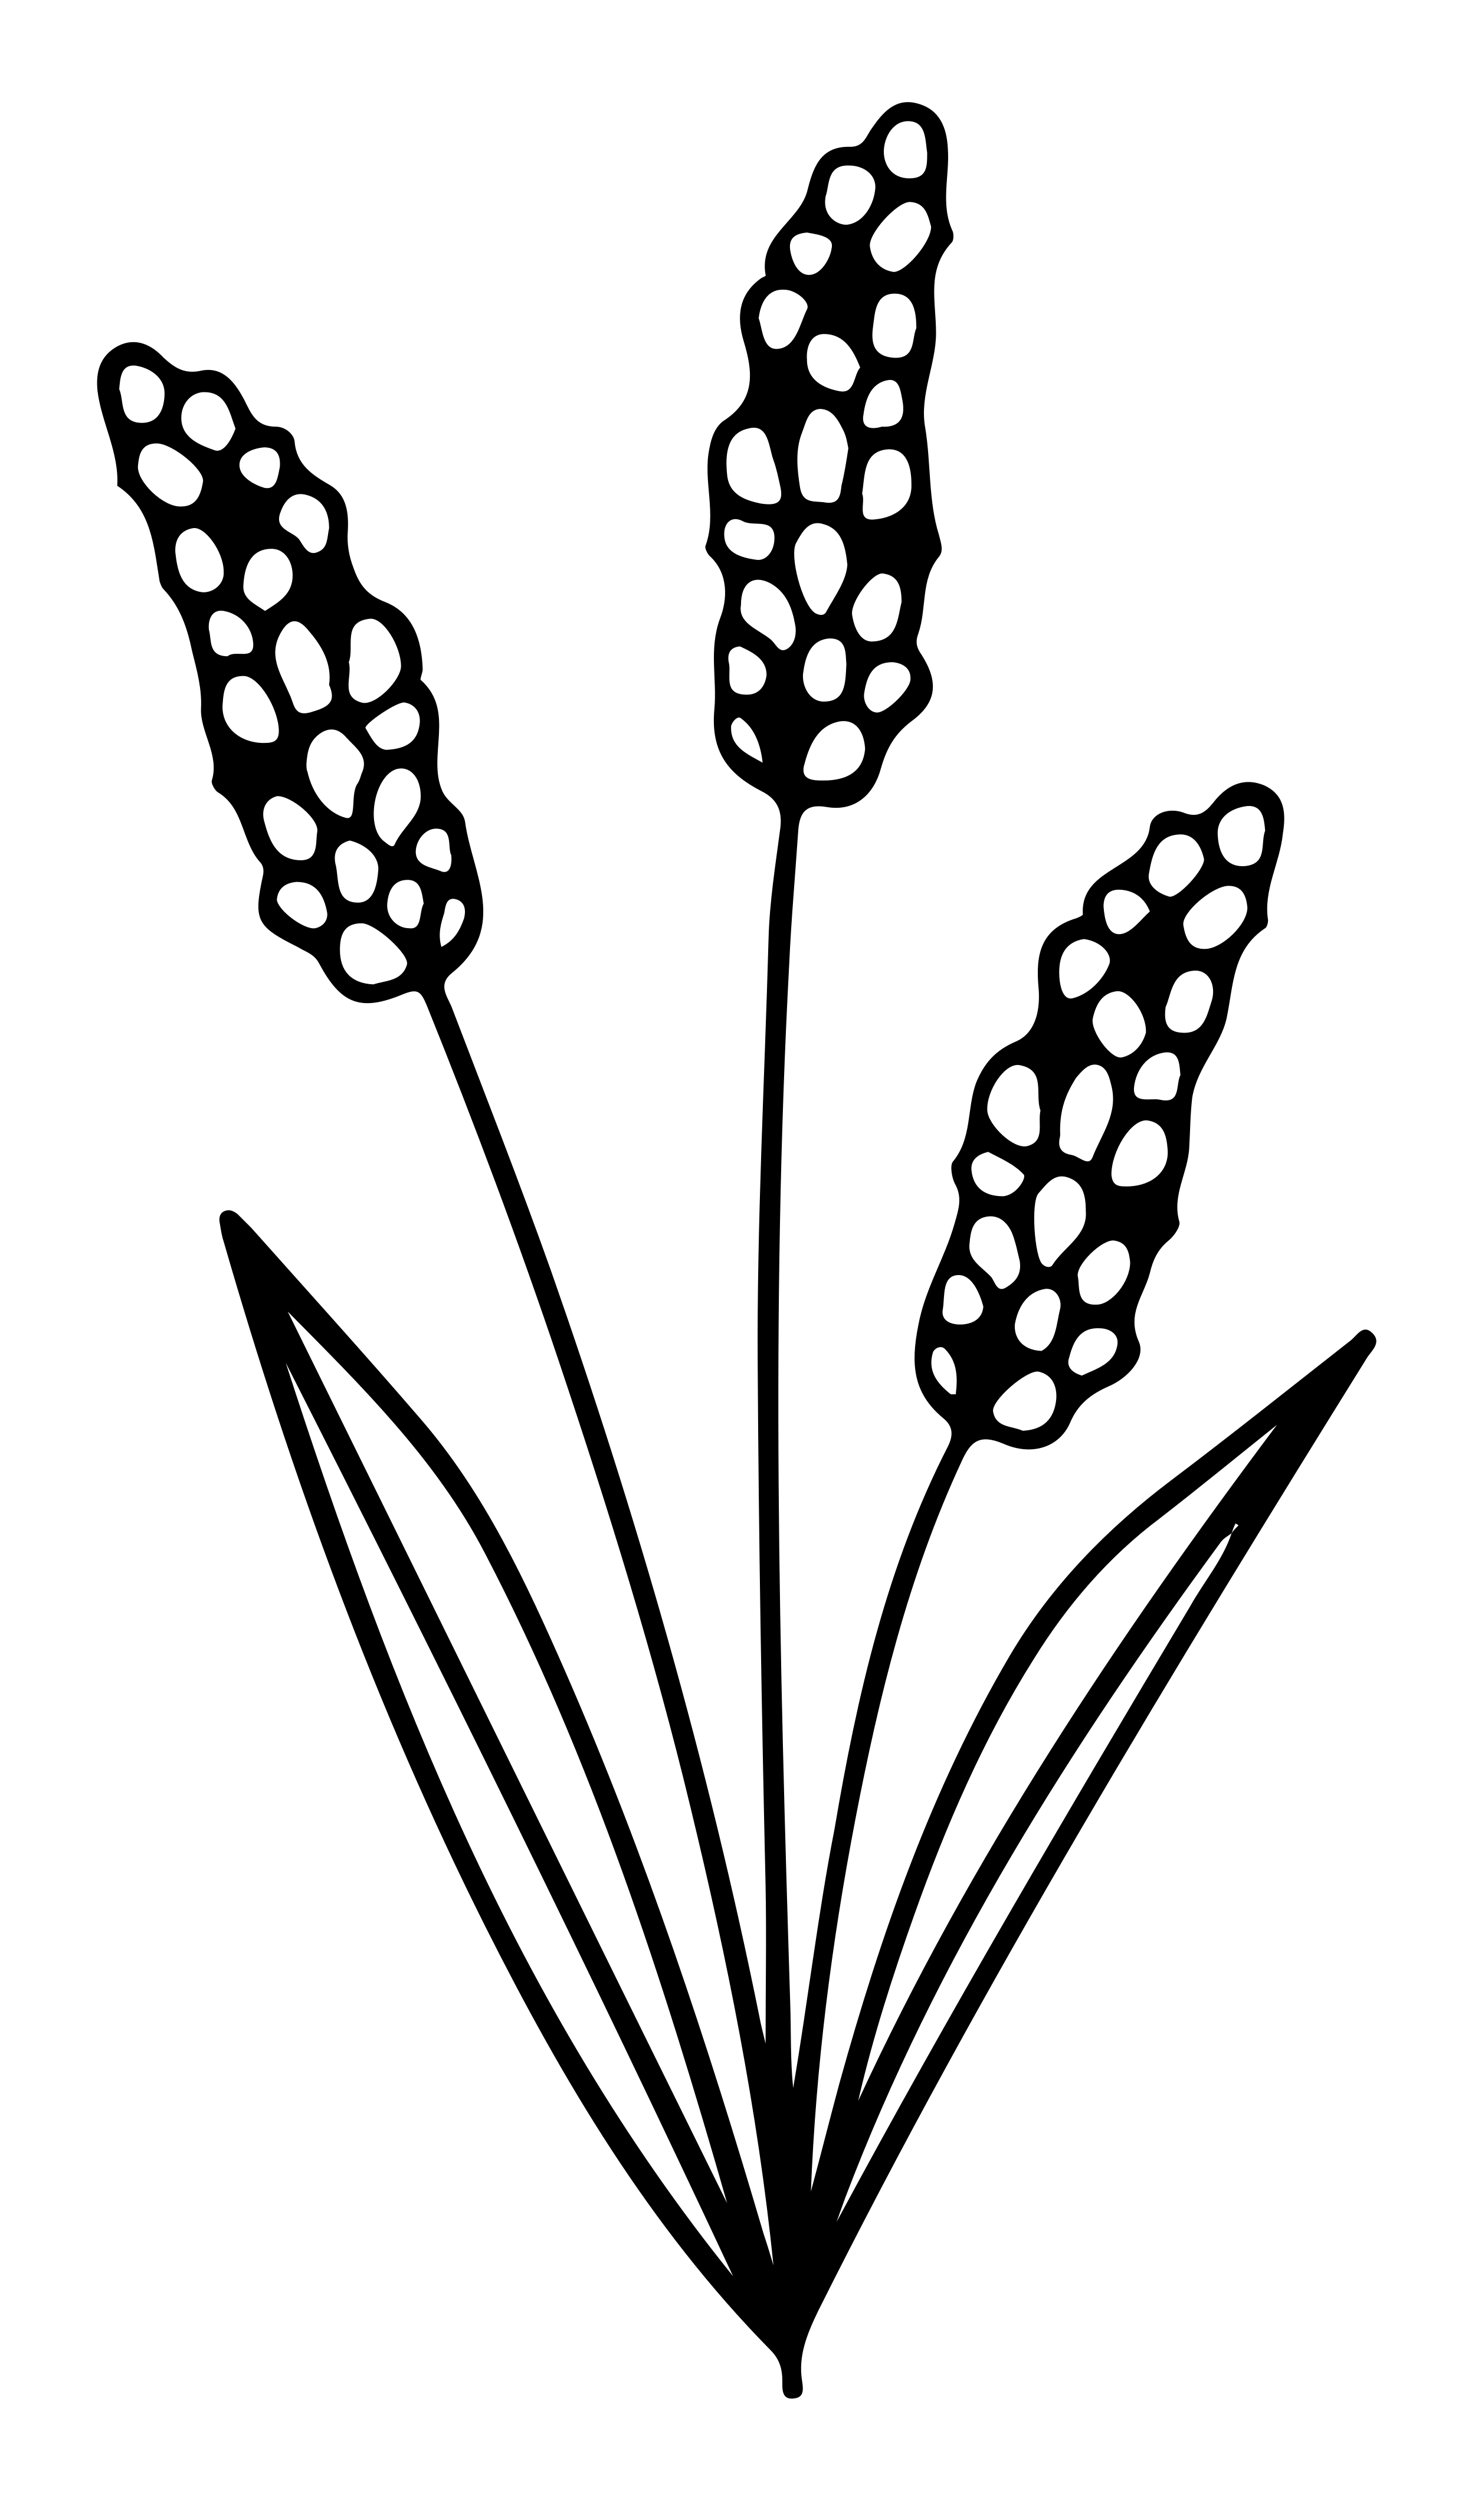 <?xml version="1.0" encoding="utf-8"?>
<!-- Generator: Adobe Illustrator 25.3.0, SVG Export Plug-In . SVG Version: 6.00 Build 0)  -->
<svg version="1.1" id="Layer_1" xmlns="http://www.w3.org/2000/svg" xmlns:xlink="http://www.w3.org/1999/xlink" x="0px" y="0px"
	 viewBox="0 0 149.7 253.7" style="enable-background:new 0 0 149.7 253.7;" xml:space="preserve">
<path d="M78.5,229.9c-1.6-15.7-4.7-31.1-8.4-46.4c-3.7-15.4-8.4-30.5-13.4-45.4c-4.1-12.2-8.6-24.2-13.4-36.1
	c-0.6-1.4-0.9-1.7-2.4-1.1c-4.3,1.8-6.3,1-8.5-3.1c-0.5-1-1.4-1.2-2.2-1.7c-4.2-2.1-4.5-2.7-3.5-7.3c0.1-0.5,0-1-0.3-1.3
	c-1.9-2.1-1.6-5.5-4.3-7.1c-0.3-0.2-0.7-0.9-0.6-1.2c0.8-2.6-1.2-4.9-1.1-7.3c0.1-2-0.4-3.8-0.9-5.8c-0.5-2.4-1.2-4.5-2.9-6.3
	c-0.2-0.2-0.3-0.5-0.4-0.8c-0.6-3.6-0.8-7.4-4.3-9.7c0.2-3.4-1.6-6.4-2-9.6c-0.2-1.9,0.2-3.6,2.1-4.6c1.8-0.9,3.4-0.1,4.6,1.2
	c1.2,1.1,2.2,1.7,3.9,1.3c2.2-0.4,3.4,1.3,4.3,3c0.7,1.4,1.2,2.7,3.2,2.7c0.9,0,1.8,0.7,1.9,1.5c0.2,2.4,1.8,3.4,3.7,4.5
	c1.6,1,1.8,2.8,1.7,4.6c-0.1,1.3,0.1,2.5,0.6,3.8c0.6,1.7,1.4,2.7,3.2,3.4c2.8,1.1,3.7,3.8,3.8,6.8c0,0.4-0.3,1-0.2,1.1
	c3.6,3.2,0.6,7.7,2.2,11.3c0.6,1.3,2.1,1.8,2.3,3.1c0.7,5.2,4.5,10.7-1.4,15.4c-1.3,1.1-0.5,2.2,0,3.3c3.4,8.9,6.9,17.8,10.1,26.8
	c8.7,24.8,16,50.1,21.2,75.9c0.1,0.6,0.3,1.3,0.6,2.6c0-5.8,0.1-10.9,0-16c-0.4-17.6-0.7-35.2-0.8-52.8c-0.1-14.5,0.7-28.9,1.1-43.3
	c0.1-3.8,0.7-7.5,1.2-11.3c0.2-1.7-0.3-2.9-1.9-3.7c-3.3-1.7-5.2-3.9-4.8-8.3c0.3-3.1-0.6-6.1,0.6-9.3c0.7-1.8,0.9-4.5-1.1-6.3
	c-0.2-0.2-0.5-0.8-0.4-1c1.2-3.3-0.3-6.6,0.4-9.9c0.2-1.1,0.6-2.3,1.6-2.9c3.1-2.1,2.8-4.9,1.9-7.9c-0.8-2.6-0.5-4.9,1.8-6.5
	c0.2-0.1,0.5-0.2,0.4-0.3c-0.7-3.9,3.3-5.4,4.2-8.4c0.6-2.4,1.3-4.7,4.4-4.6c1.4,0,1.6-1.1,2.2-1.9c1.1-1.6,2.4-3.1,4.6-2.5
	c2.3,0.6,3,2.5,3.1,4.6c0.2,2.8-0.8,5.6,0.5,8.4c0.1,0.3,0.1,0.9-0.1,1.1c-2.6,2.8-1.6,5.9-1.6,9.2c0,3.2-1.7,6.3-1.1,9.6
	c0.6,3.6,0.3,7.4,1.4,10.9c0.2,0.8,0.5,1.6,0,2.2c-1.9,2.3-1.2,5.2-2.1,7.8c-0.3,0.8-0.2,1.4,0.3,2.1c1.8,2.8,1.6,4.9-1,6.8
	c-1.7,1.3-2.5,2.7-3.1,4.8c-0.7,2.6-2.6,4.4-5.5,3.9c-2.3-0.4-2.8,0.8-2.9,2.6c-0.3,4.4-0.7,8.9-0.9,13.3
	c-1.9,35.2-1,70.3,0.1,105.5c0.1,2.9,0,5.7,0.3,8.6c1.5-8.8,2.5-17.6,4.2-26.3C87,172,90,158.9,96.2,146.8c0.6-1.2,0.5-2.1-0.5-2.9
	c-3-2.5-3.3-5.4-2.5-9.4c0.7-3.8,2.7-6.8,3.7-10.4c0.4-1.4,0.8-2.6,0-4c-0.3-0.6-0.5-1.8-0.2-2.2c2-2.4,1.4-5.5,2.4-8.1
	c0.8-1.9,1.9-3.2,4-4.1c2.1-0.9,2.5-3.4,2.3-5.5c-0.3-3.3,0.2-5.9,3.8-7c0.3-0.1,0.7-0.3,0.7-0.4c-0.3-4.9,6.3-4.5,6.8-8.9
	c0.2-1.4,2-2,3.5-1.4c1.3,0.5,2.1,0,2.9-1c1.3-1.7,3-2.7,5.2-1.8c2.2,1,2.2,3,1.9,4.9c-0.3,3-2,5.7-1.5,8.8c0,0.2-0.1,0.7-0.3,0.8
	c-3.3,2.2-3.2,5.7-3.9,9.1c-0.6,2.8-3,5-3.5,8.1c-0.2,1.7-0.2,3.3-0.3,5c-0.1,2.6-1.8,4.9-1,7.6c0.1,0.5-0.5,1.4-1.1,1.9
	c-1.1,0.9-1.6,2-1.9,3.3c-0.6,2.3-2.4,4.1-1.1,7c0.7,1.7-1.2,3.7-3.1,4.5c-1.8,0.8-3.1,1.8-3.9,3.7c-1.1,2.5-3.9,3.4-6.8,2.1
	c-2.4-1-3.3-0.2-4.2,1.8c-5.4,11.6-8.4,23.9-10.8,36.4c-2.4,12.5-4,25-4.5,37.7c1-3.7,1.9-7.3,2.9-11c4.2-15.1,9.3-29.8,17.3-43.4
	c4.2-7.1,9.9-12.9,16.4-17.8c6.1-4.6,12.1-9.4,18.1-14.1c0.7-0.5,1.3-1.8,2.3-0.8c0.9,0.9,0,1.7-0.5,2.4
	c-19.7,31.7-39.1,63.5-55.8,96.9c-1.1,2.3-2,4.5-1.6,7c0.1,0.7,0.3,1.7-0.8,1.8c-1.3,0.2-1.2-1-1.2-1.8c0-1.2-0.3-2.2-1.2-3.1
	c-12.3-12.5-21.1-27.4-28.9-42.9c-11.2-22.3-19.7-45.7-26.6-69.6c-0.2-0.6-0.3-1.3-0.4-1.9c-0.1-0.5,0-1,0.5-1.2
	c0.5-0.2,0.9,0,1.3,0.3c0.5,0.5,0.9,0.9,1.4,1.4c5.7,6.4,11.5,12.8,17.1,19.3c6.6,7.6,10.8,16.7,14.8,25.8
	c8.1,18.5,14.4,37.6,20.1,57C77.9,227.9,78.2,228.9,78.5,229.9z M125,155.6c-0.4,0.3-0.8,0.5-1.1,0.9C108.7,177.2,95,198.8,85.8,223
	c-0.3,0.8-0.6,1.7-0.9,2.5c11.4-21.2,23.6-41.9,35.9-62.5C122.2,160.5,124.1,158.3,125,155.6c0.2-0.3,0.4-0.5,0.7-0.8
	c-0.1-0.1-0.2-0.1-0.3-0.2C125.2,155,125.1,155.3,125,155.6z M29.2,133.1c14.9,30.2,29.7,60.3,44.6,90.5
	c-6.5-22.7-13.7-45.1-24.6-66C44.2,148,36.6,140.6,29.2,133.1z M74.4,231C59.8,199.8,44.6,169,29,138.3
	C39.7,171.4,52.3,203.6,74.4,231z M129.6,144.6c-4,3.2-7.9,6.4-11.9,9.5c-5.2,3.9-9.4,8.8-12.8,14.3c-5.1,8.1-8.9,16.9-12.1,25.9
	c-2.2,6.2-4.2,12.4-5.7,18.9C98.5,188.5,113.4,166.2,129.6,144.6z M86.1,45.5c-0.1-0.5-0.2-1.2-0.5-1.8c-0.5-1-1.1-2.2-2.4-2.2
	c-1.2,0.1-1.4,1.4-1.8,2.4c-0.7,1.8-0.5,3.7-0.2,5.6c0.3,1.7,1.5,1.3,2.6,1.5c1.4,0.2,1.5-0.8,1.6-1.7
	C85.7,48.1,85.9,46.8,86.1,45.5z M107.6,115.2c0,0.3-0.6,1.7,1.1,2c0.8,0.1,1.8,1.3,2.2,0.2c0.9-2.3,2.6-4.4,1.9-7.2
	c-0.2-0.8-0.4-1.8-1.3-2.1c-1-0.3-1.7,0.6-2.3,1.3C108.2,111,107.5,112.6,107.6,115.2z M33.4,69.5c0.3-2.1-0.7-3.9-2-5.4
	c-1.3-1.7-2.3-1.2-3.1,0.5c-1,2.2,0.3,4,1.1,5.9c0.5,1,0.4,2.4,2.4,1.7C33.5,71.7,34.1,71.1,33.4,69.5z M31.1,77.5
	c0,0.3,0,0.6,0.1,0.8c0.5,2.3,2,4.2,3.9,4.7c1.2,0.3,0.4-2.4,1.2-3.5c0.2-0.3,0.3-0.7,0.4-1c0.8-1.7-0.6-2.6-1.5-3.6
	c-0.6-0.7-1.4-1.2-2.5-0.6C31.4,75.1,31.2,76.2,31.1,77.5z M86,57.3c-0.2-1.9-0.6-3.6-2.4-4.1c-1.5-0.5-2.2,0.8-2.8,1.9
	c-0.7,1.3,0.6,6.2,1.9,7.1c0.5,0.3,1,0.3,1.2-0.2C84.8,60.4,85.9,58.9,86,57.3z M110.2,122.9c0-1.6-0.3-2.9-1.8-3.4
	c-1.4-0.5-2.2,0.7-3,1.6c-0.8,0.9-0.4,6.5,0.4,7.2c0.3,0.3,0.8,0.4,1,0.1C108,126.5,110.4,125.4,110.2,122.9z M105.6,112.7
	c-0.6-1.6,0.6-4.1-2.1-4.6c-1.5-0.3-3.4,2.6-3.3,4.6c0.1,1.5,2.7,4,4.1,3.6C106.1,115.8,105.3,114,105.6,112.7z M35.4,67.2
	c0.4,1.4-0.9,3.5,1.3,4.1c1.4,0.4,4-2.3,4-3.7c0-2-1.8-5-3.2-4.8C34.7,63.1,36,65.7,35.4,67.2z M77.2,51.1c1.9,0.3,2.3-0.3,2-1.7
	c-0.2-0.9-0.4-1.9-0.7-2.7c-0.5-1.4-0.5-3.8-2.6-3.2c-2.2,0.5-2.3,2.8-2.1,4.7C74,50.3,75.8,50.8,77.2,51.1z M37.9,99.9
	c1.2-0.4,2.9-0.3,3.4-2c0.3-1-3.2-4.2-4.6-4.2c-1.8,0-2.2,1.2-2.2,2.7C34.5,98.5,35.6,99.8,37.9,99.9z M26.6,75.4
	c0.9,0,1.7,0,1.7-1.2c0-2.2-2-5.6-3.6-5.6c-1.8,0-2,1.4-2.1,2.8C22.4,73.6,24.1,75.3,26.6,75.4z M114.6,120.4
	c2.4-0.1,4.1-1.6,3.9-3.8c-0.1-1.3-0.4-2.7-2.1-2.9c-1.6-0.1-3.6,3.1-3.6,5.5C112.9,120.5,113.7,120.4,114.6,120.4z M94.5,23
	c-0.3-1-0.5-2.4-2.1-2.5c-1.3-0.1-4.4,3.3-4.1,4.6c0.2,1.3,1,2.3,2.4,2.5C91.9,27.6,94.5,24.6,94.5,23z M15.9,45
	c-1.6,0-1.8,1.2-1.9,2.3c-0.1,1.6,2.6,4.2,4.4,4.1c1.6,0,2-1.3,2.2-2.5C20.8,47.7,17.5,45,15.9,45z M87.8,76c-0.1-1.7-0.9-3-2.5-2.8
	c-2.4,0.4-3.2,2.6-3.7,4.5c-0.4,1.7,1.4,1.5,2.4,1.5C86,79.1,87.6,78.3,87.8,76z M126.6,92.1c-0.1-1-0.4-2.2-1.9-2.2
	c-1.6,0-4.8,2.7-4.6,4c0.2,1.2,0.6,2.5,2.3,2.4C124.1,96.2,126.6,93.8,126.6,92.1z M87.5,50.1c0.4,0.9-0.7,2.9,1.4,2.6
	c1.9-0.2,3.7-1.3,3.6-3.6c0-1.6-0.4-3.6-2.4-3.5C87.6,45.8,87.8,48.2,87.5,50.1z M103.8,145.2c2.1-0.1,3.2-1.2,3.4-3.2
	c0.1-1.3-0.4-2.5-1.8-2.8c-1.2-0.2-4.9,3-4.6,4.1C101.1,144.9,102.7,144.7,103.8,145.2z M103.5,128c-0.2-0.8-0.4-1.9-0.8-2.9
	c-0.5-1.1-1.4-1.9-2.7-1.6c-1.3,0.3-1.5,1.5-1.6,2.7c-0.2,1.7,1.3,2.4,2.2,3.4c0.4,0.5,0.6,1.7,1.6,1
	C103,130.1,103.7,129.4,103.5,128z M28.1,80.8c-1.1,0.3-1.6,1.3-1.3,2.5c0.5,1.9,1.2,3.9,3.6,4c2,0.1,1.6-1.9,1.8-2.9
	C32.4,83.1,29.5,80.7,28.1,80.8z M42.7,80.8c0-2-1.2-3.2-2.6-2.7c-2.2,0.9-3,5.9-1.1,7.3c0.4,0.3,0.9,0.8,1.1,0.2
	C40.9,83.9,42.7,82.8,42.7,80.8z M75.2,61.4c-0.3,1.8,1.6,2.4,2.9,3.4c0.6,0.4,0.9,1.5,1.7,1.1c0.8-0.4,1.1-1.5,0.9-2.5
	c-0.3-1.7-0.9-3.3-2.5-4.2C76.5,58.3,75.2,59.1,75.2,61.4z M91.5,61.1c0-1.5-0.3-2.7-1.9-2.9c-1.1-0.1-3.4,3-3.1,4.3
	c0.2,1.2,0.8,2.7,2.1,2.6C91.1,65,91.1,62.7,91.5,61.1z M116.3,104.8c0.1-1.9-1.7-4.4-3-4.2c-1.5,0.2-2.1,1.4-2.4,2.8
	c-0.2,1.3,1.9,4.2,3,3.9C115.2,107,116,105.9,116.3,104.8z M114.7,128.1c-0.1-1-0.3-2-1.6-2.2c-1.2-0.2-4,2.5-3.7,3.7
	c0.2,1-0.2,2.9,1.9,2.8C112.8,132.4,114.7,130.1,114.7,128.1z M22.7,58c0-2-1.9-4.6-3.1-4.4c-1.3,0.2-1.9,1.2-1.8,2.5
	c0.2,1.8,0.6,3.7,2.7,4C21.6,60.2,22.8,59.3,22.7,58z M122.2,87.2c-0.3-1.4-1.1-2.7-2.7-2.5c-2.2,0.2-2.6,2.3-2.9,4
	c-0.2,1.2,1,2,2.1,2.3C119.6,91.1,122.2,88.3,122.2,87.2z M83.8,19.9c-0.4,2.1,1.3,3,2.2,2.9c1.6-0.2,2.6-1.9,2.8-3.4
	c0.3-1.6-1.1-2.6-2.6-2.6C83.9,16.7,84.2,18.8,83.8,19.9z M118.3,102.2c-0.2,1.5,0.1,2.5,1.6,2.6c2.3,0.2,2.6-1.8,3.1-3.3
	c0.4-1.4-0.2-3-1.7-3C118.9,98.6,118.9,100.9,118.3,102.2z M93,33.3c0-1.7-0.3-3.5-2.2-3.5c-2,0-2,2-2.2,3.4c-0.2,1.5,0,2.9,2,3.1
	C93,36.5,92.5,34.4,93,33.3z M26.9,62c1.4-0.9,2.8-1.7,2.8-3.6c0-1.4-0.8-2.8-2.3-2.7c-2.1,0.1-2.6,2-2.7,3.7
	C24.6,60.8,25.9,61.3,26.9,62z M23.9,43.5c-0.6-1.6-0.9-3.6-3-3.7c-1.4-0.1-2.5,1.1-2.5,2.6c0,2.1,2,2.8,3.4,3.3
	C22.7,46,23.5,44.6,23.9,43.5z M128.4,84.3c-0.1-1.3-0.3-2.6-1.8-2.5c-1.7,0.2-3.2,1.2-3,3.1c0.1,1.5,0.7,3.1,2.7,3
	C128.7,87.7,127.9,85.6,128.4,84.3z M85.9,67.4c-0.1-1,0.1-2.7-1.8-2.6c-2,0.2-2.4,2.1-2.6,3.6c-0.1,1.3,0.7,2.8,2.1,2.8
	C85.8,71.2,85.8,69.4,85.9,67.4z M87.3,37.3c-0.7-1.8-1.6-3.3-3.5-3.4c-1.5-0.1-2,1.3-1.9,2.6c0,2.1,1.7,2.9,3.3,3.2
	C86.8,40,86.6,38.1,87.3,37.3z M110,95.3c-1.9,0.3-2.5,1.7-2.5,3.4c0,1.1,0.3,2.9,1.4,2.6c1.6-0.4,3.1-1.9,3.7-3.5
	C112.9,96.8,111.7,95.5,110,95.3z M105.7,137.1c1.5-0.8,1.5-2.7,1.9-4.3c0.2-0.9-0.4-2.1-1.5-2c-1.9,0.3-2.8,1.9-3.1,3.6
	C102.9,135.6,103.6,137,105.7,137.1z M77,32.3c0.4,1.1,0.4,3.3,2,3.1c1.8-0.2,2.2-2.6,2.9-4c0.4-0.7-1.1-2-2.3-2
	C78,29.3,77.2,30.6,77,32.3z M94.1,15.5c-0.2-1.3-0.1-3.1-1.8-3.2c-1.7-0.1-2.6,1.7-2.6,3.1c0,1.2,0.7,2.7,2.6,2.7
	C94.1,18.1,94.1,16.9,94.1,15.5z M33.4,53.6c0-1.7-0.7-3-2.4-3.4c-1.3-0.3-2.1,0.6-2.5,1.7c-0.8,1.9,1.3,2,1.9,2.9
	c0.4,0.6,0.9,1.7,1.9,1.2C33.3,55.6,33.2,54.5,33.4,53.6z M35.5,85.3c-1.5,0.4-1.7,1.5-1.4,2.6c0.3,1.5,0,3.6,2.1,3.7
	c1.9,0.1,2.1-2.2,2.2-3.4C38.4,86.8,37.1,85.7,35.5,85.3z M12.1,39.5c0.5,1.1,0,3.2,2,3.4c2.1,0.2,2.6-1.6,2.6-3
	c0-1.6-1.5-2.6-3-2.8C12.3,37,12.2,38.3,12.1,39.5z M39.2,76.1c2-0.1,3.2-0.8,3.4-2.7c0.1-1-0.4-1.9-1.5-2.1c-0.7-0.2-4.2,2.2-4,2.6
	C37.7,74.9,38.2,76,39.2,76.1z M119.8,109.1c-0.1-1.1-0.1-2.4-1.5-2.3c-1.9,0.2-3,1.8-3.2,3.5c-0.2,1.8,1.7,1.1,2.6,1.3
	C119.9,112.1,119.3,110.1,119.8,109.1z M109.8,139.6c1.5-0.7,3.3-1.2,3.6-3.1c0.2-1.1-0.8-1.7-1.8-1.7c-2.1-0.1-2.7,1.5-3.1,3
	C108.2,138.7,108.8,139.3,109.8,139.6z M87.7,70.4c-0.1,0.8,0.4,1.8,1.2,1.9c0.9,0.2,3.4-2.2,3.5-3.3c0.1-1.2-0.8-1.7-1.8-1.8
	C88.7,67.2,88,68.4,87.7,70.4z M28.1,91.3c0.1,1.1,2.8,3.1,3.9,2.9c0.9-0.2,1.3-0.9,1.2-1.6c-0.3-1.6-1-3.1-3.1-3.1
	C28.9,89.6,28.2,90.2,28.1,91.3z M100.3,116.9c-1.3,0.3-1.8,1-1.7,1.9c0.2,1.8,1.4,2.6,3.2,2.6c1.4-0.1,2.4-1.9,2.1-2.2
	C102.9,118.1,101.4,117.5,100.3,116.9z M23.1,66.6c0.8-0.7,2.7,0.5,2.6-1.3c-0.1-1.6-1.3-3-3-3.3c-1.2-0.2-1.6,0.9-1.5,1.9
	C21.5,64.9,21.1,66.6,23.1,66.6z M76.7,56.8c1,0.2,1.9-0.8,1.9-2.2c0-2.1-2.1-1.1-3.2-1.7c-1.1-0.6-1.9,0.1-1.9,1.3
	C73.5,55.7,74.5,56.5,76.7,56.8z M99.8,132.6c-0.4-1.5-1.2-3.2-2.5-3.2c-1.7,0-1.4,2.1-1.6,3.4c-0.3,1.4,1.1,1.7,2.1,1.6
	C98.8,134.3,99.7,133.8,99.8,132.6z M89.5,43.3c1.8,0.1,2.4-0.9,2.1-2.6c-0.2-1-0.3-2.4-1.6-2.1c-1.8,0.4-2.2,2.2-2.4,3.7
	C87.5,43.5,88.5,43.6,89.5,43.3z M75.1,65.6c-1.2,0.1-1.3,1-1.1,1.8c0.2,1.2-0.6,3.1,1.8,3.1c1.4,0,1.9-1.1,2-2
	C77.8,66.9,76.4,66.2,75.1,65.6z M116.7,92.5c-0.6-1.5-1.7-2.1-2.9-2.2c-1.2-0.1-1.8,0.5-1.8,1.7c0.1,1.3,0.4,2.9,1.7,2.8
	C114.8,94.7,115.8,93.3,116.7,92.5z M81.9,23.6c-1.1,0.1-1.9,0.5-1.7,1.8c0.2,1.2,0.8,2.5,1.9,2.5c1.3,0,2.2-1.8,2.3-2.7
	C84.7,24,83,23.8,81.9,23.6z M43,91.7c-0.2-1.2-0.3-2.5-1.8-2.4c-1.4,0.1-1.8,1.3-1.9,2.4c-0.1,1.5,1.1,2.5,2.2,2.5
	C42.9,94.4,42.5,92.6,43,91.7z M26.8,45.4c-1.1,0.1-2.5,0.6-2.5,1.8c0,1.2,1.5,2,2.5,2.3c1.3,0.3,1.4-1.2,1.6-2.1
	C28.5,46.2,28.1,45.4,26.8,45.4z M45.8,86.8c-0.4-0.8,0.2-2.6-1.4-2.7c-1.1-0.1-2.1,1-2.2,2.2c-0.1,1.6,1.6,1.7,2.5,2.1
	C45.6,88.8,45.9,87.9,45.8,86.8z M77.4,77.4c-0.2-1.8-0.8-3.5-2.2-4.5c-0.3-0.3-0.9,0.3-1,0.8C74.1,75.8,75.8,76.5,77.4,77.4z
	 M97,141.5c0.2-1.6,0.2-3.3-1.1-4.6c-0.4-0.4-1-0.1-1.2,0.3c-0.6,1.9,0.4,3.2,1.8,4.3C96.6,141.5,96.8,141.5,97,141.5z M44.8,96.1
	c1.4-0.7,1.9-1.8,2.3-2.9c0.2-0.8,0.1-1.6-0.7-1.9c-1.1-0.4-1.2,0.7-1.3,1.3C44.8,93.6,44.4,94.7,44.8,96.1z"/>
</svg>
